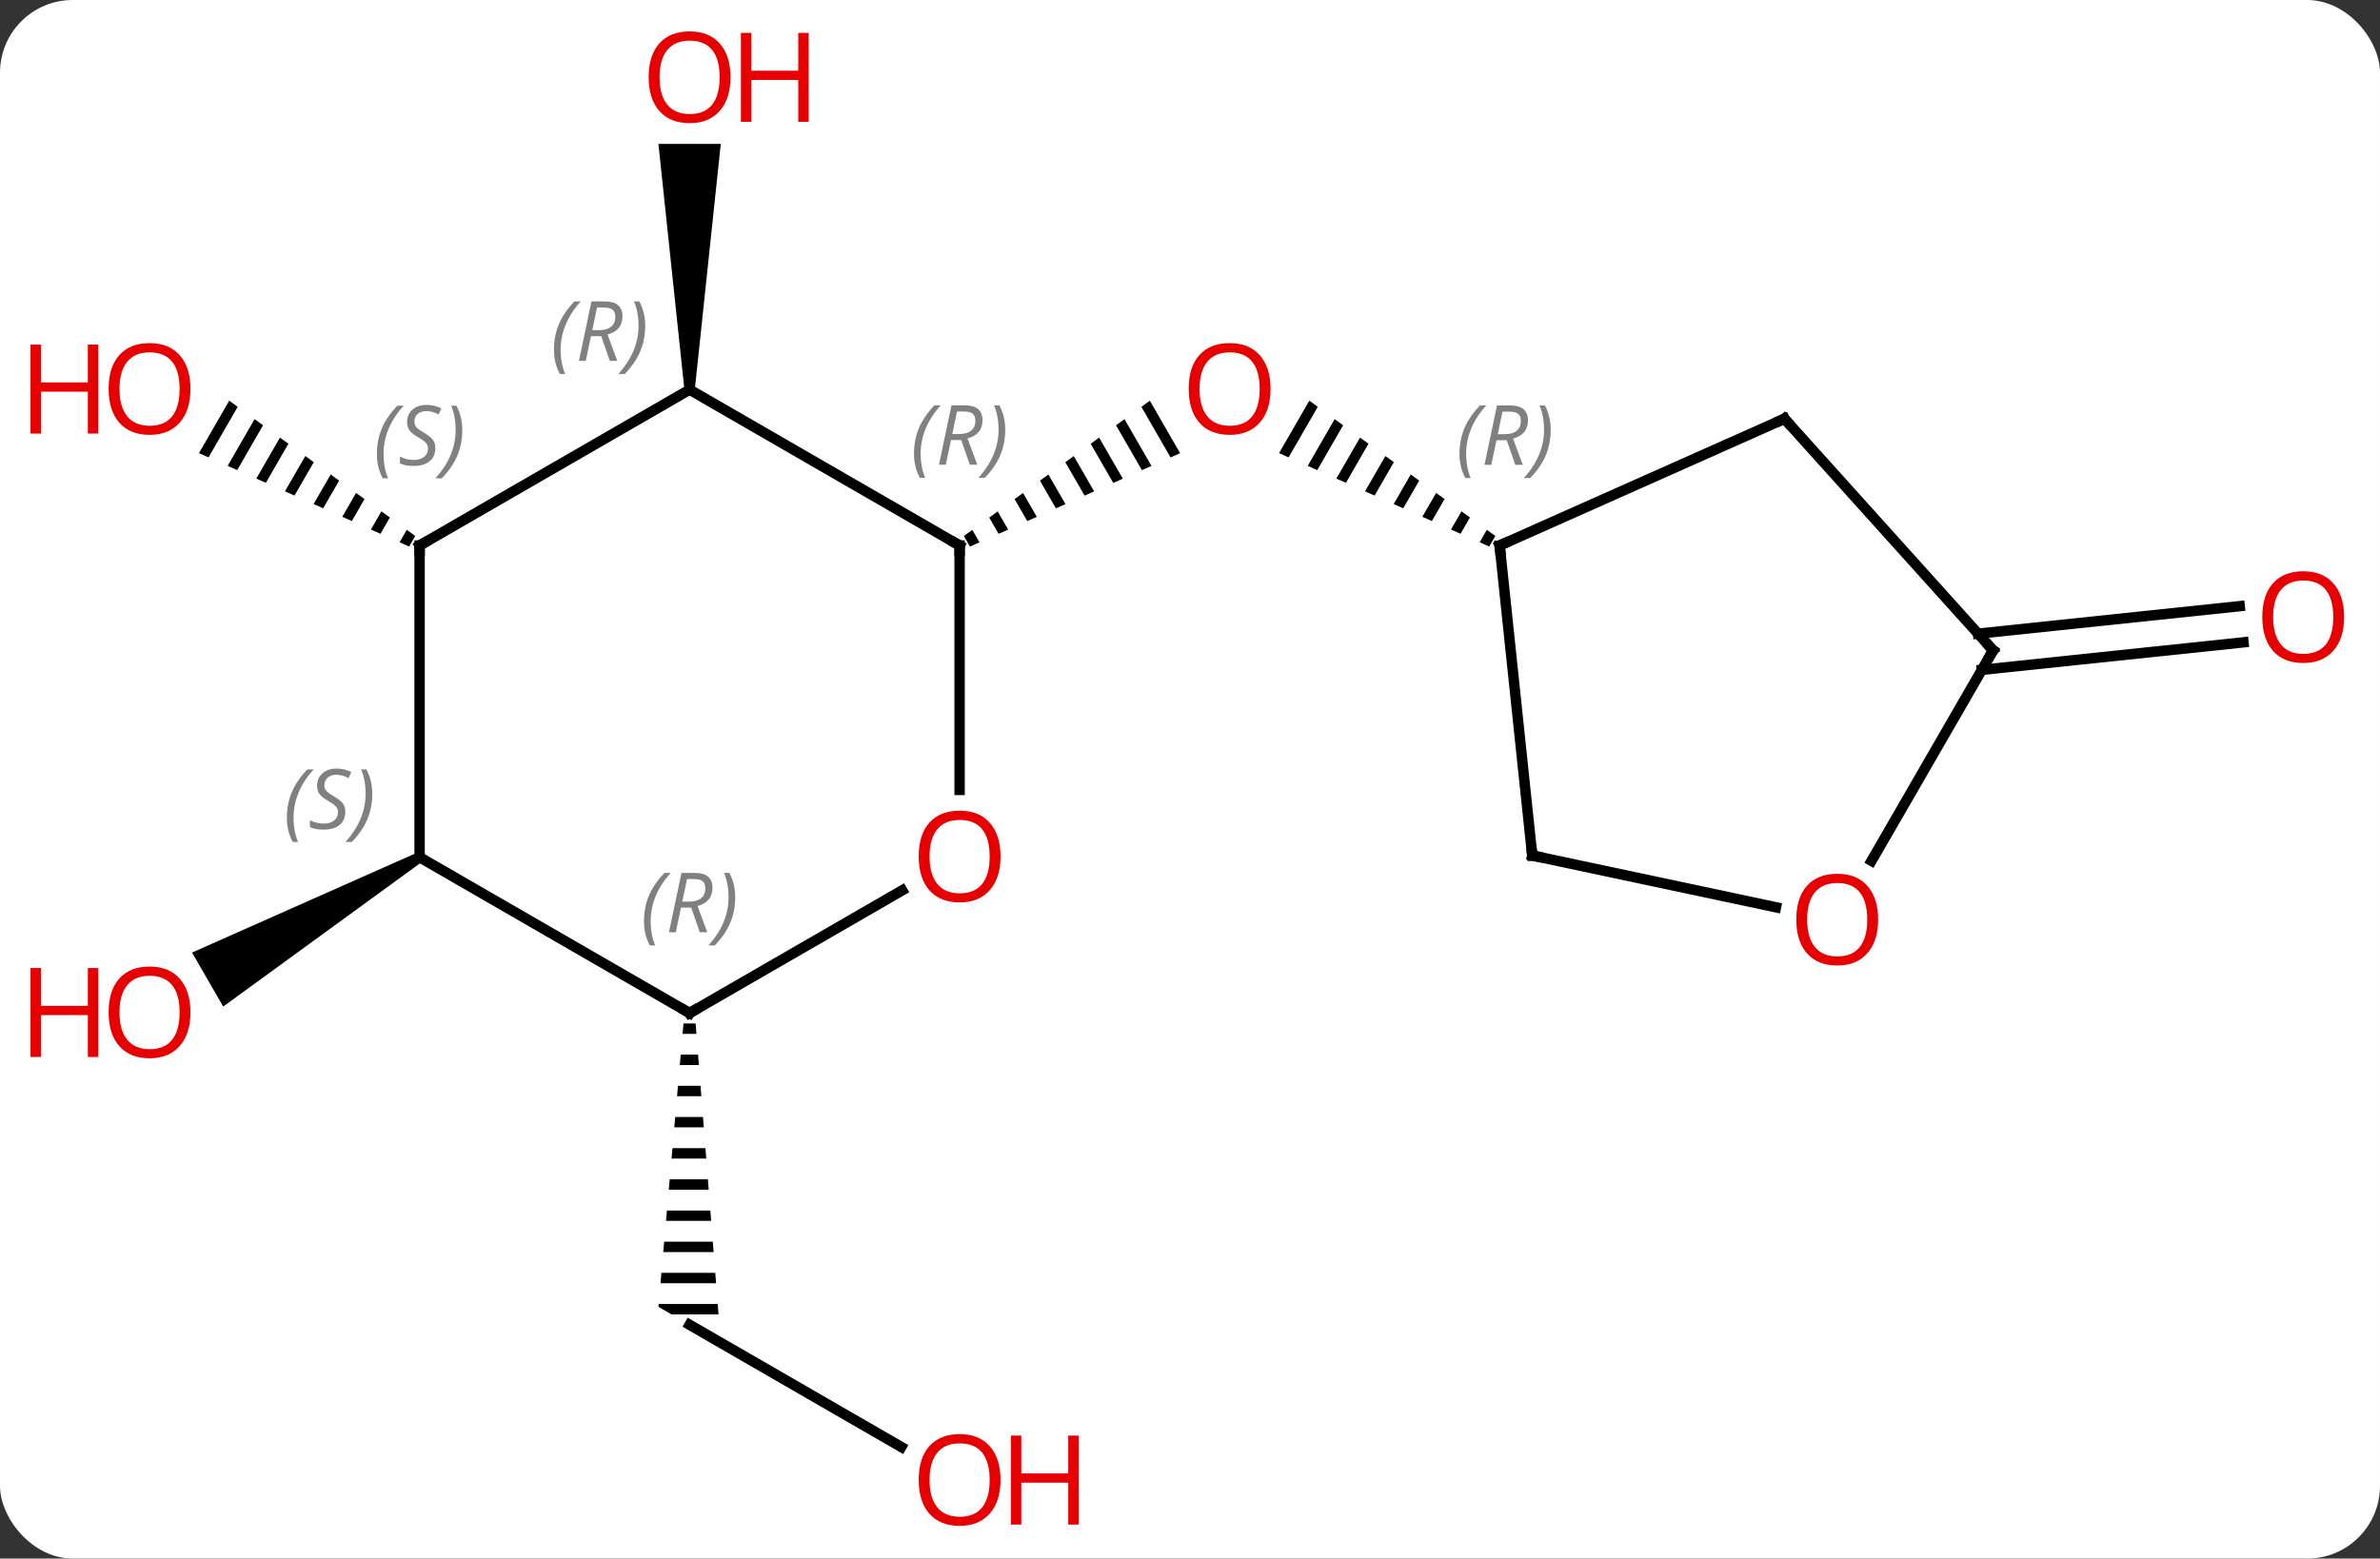 <svg width="229" viewBox="0 0 229 150" style="fill-opacity:1; color-rendering:auto; color-interpolation:auto; text-rendering:auto; stroke:black; stroke-linecap:square; stroke-miterlimit:10; shape-rendering:auto; stroke-opacity:1; fill:black; stroke-dasharray:none; font-weight:normal; stroke-width:1; font-family:'Open Sans'; font-style:normal; stroke-linejoin:miter; font-size:12; stroke-dashoffset:0; image-rendering:auto;" height="150" class="cas-substance-image" xmlns:xlink="http://www.w3.org/1999/xlink" xmlns="http://www.w3.org/2000/svg"><rect x="0" y="0" width="229" height="150" fill="#333333" stroke="none"/><svg class="cas-substance-single-component"><rect y="0" x="0" width="229" stroke="none" ry="7" rx="7" height="150" fill="white" class="cas-substance-group"/><svg y="0" x="0" width="229" viewBox="0 0 229 150" style="fill:black;" height="150" class="cas-substance-single-component-image"><svg><g><g transform="translate(118,75)" style="text-rendering:geometricPrecision; color-rendering:optimizeQuality; color-interpolation:linearRGB; stroke-linecap:butt; image-rendering:optimizeQuality;"><path style="stroke:none;" d="M-7.364 -36.434 L-8.177 -35.843 L-8.177 -35.843 L-5.37 -30.976 L-5.37 -30.976 L-4.451 -31.384 L-4.451 -31.384 L-7.364 -36.434 ZM-9.804 -34.659 L-10.617 -34.067 L-10.617 -34.067 L-8.128 -29.75 L-8.128 -29.75 L-7.209 -30.159 L-7.209 -30.159 L-9.804 -34.659 ZM-12.244 -32.883 L-13.057 -32.291 L-13.057 -32.291 L-10.885 -28.525 L-10.885 -28.525 L-9.966 -28.933 L-12.244 -32.883 ZM-14.684 -31.108 L-15.498 -30.516 L-15.498 -30.516 L-13.643 -27.3 L-12.724 -27.708 L-12.724 -27.708 L-14.684 -31.108 ZM-17.124 -29.332 L-17.938 -28.74 L-17.938 -28.74 L-16.4 -26.074 L-16.4 -26.074 L-15.481 -26.483 L-15.481 -26.483 L-17.124 -29.332 ZM-19.564 -27.556 L-20.378 -26.964 L-19.158 -24.849 L-19.158 -24.849 L-18.239 -25.257 L-19.564 -27.556 ZM-22.005 -25.781 L-22.818 -25.189 L-22.818 -25.189 L-21.915 -23.623 L-21.915 -23.623 L-20.996 -24.032 L-22.005 -25.781 ZM-24.445 -24.005 L-25.258 -23.413 L-24.673 -22.398 L-24.673 -22.398 L-23.754 -22.807 L-23.754 -22.807 L-24.445 -24.005 Z"/><path style="stroke:none;" d="M7.98 -36.438 L5.069 -31.39 L5.069 -31.39 L5.988 -30.981 L5.988 -30.981 L8.793 -35.846 L8.793 -35.846 L7.98 -36.438 ZM10.42 -34.663 L7.826 -30.164 L7.826 -30.164 L8.745 -29.756 L8.745 -29.756 L11.234 -34.071 L11.234 -34.071 L10.42 -34.663 ZM12.861 -32.887 L10.584 -28.939 L10.584 -28.939 L11.503 -28.53 L13.674 -32.296 L13.674 -32.296 L12.861 -32.887 ZM15.301 -31.112 L13.341 -27.713 L13.341 -27.713 L14.26 -27.305 L14.26 -27.305 L16.114 -30.52 L16.114 -30.52 L15.301 -31.112 ZM17.741 -29.337 L16.098 -26.488 L17.017 -26.079 L18.555 -28.745 L18.555 -28.745 L17.741 -29.337 ZM20.182 -27.562 L18.856 -25.262 L18.856 -25.262 L19.775 -24.854 L19.775 -24.854 L20.995 -26.97 L20.182 -27.562 ZM22.622 -25.787 L21.613 -24.037 L21.613 -24.037 L22.532 -23.628 L22.532 -23.628 L23.436 -25.195 L23.436 -25.195 L22.622 -25.787 ZM25.062 -24.012 L24.37 -22.811 L24.37 -22.811 L25.289 -22.403 L25.289 -22.403 L25.876 -23.42 L25.062 -24.012 Z"/><path style="stroke:none;" d="M-51.148 -37.5 L-52.148 -37.5 L-54.648 -61.148 L-48.648 -61.148 Z"/><line y2="64.259" y1="52.5" x2="-31.282" x1="-51.648" style="fill:none;"/><path style="stroke:none;" d="M-52.236 23.5 L-52.325 24.5 L-50.99 24.5 L-51.069 23.5 ZM-52.502 26.5 L-52.59 27.5 L-50.754 27.5 L-50.833 26.5 ZM-52.767 29.5 L-52.855 30.5 L-50.518 30.5 L-50.596 29.5 ZM-53.032 32.5 L-53.121 33.5 L-50.281 33.5 L-50.36 32.5 ZM-53.298 35.5 L-53.386 36.5 L-50.045 36.5 L-50.124 35.5 ZM-53.563 38.5 L-53.651 39.5 L-49.809 39.5 L-49.888 38.5 ZM-53.828 41.5 L-53.917 42.5 L-49.572 42.5 L-49.651 41.5 ZM-54.094 44.5 L-54.182 45.5 L-49.336 45.5 L-49.415 44.5 ZM-54.359 47.5 L-54.447 48.5 L-49.1 48.5 L-49.178 47.5 ZM-54.624 50.5 L-54.648 50.768 L-53.38 51.5 L-48.863 51.5 L-48.942 50.5 Z"/><path style="stroke:none;" d="M-95.943 -36.438 L-98.854 -31.39 L-97.935 -30.981 L-97.935 -30.981 L-95.129 -35.846 L-95.943 -36.438 ZM-93.503 -34.663 L-96.097 -30.164 L-95.178 -29.756 L-95.178 -29.756 L-92.689 -34.071 L-92.689 -34.071 L-93.503 -34.663 ZM-91.062 -32.887 L-93.339 -28.939 L-93.339 -28.939 L-92.42 -28.53 L-90.249 -32.296 L-91.062 -32.887 ZM-88.622 -31.112 L-90.582 -27.713 L-89.663 -27.305 L-87.808 -30.52 L-87.808 -30.52 L-88.622 -31.112 ZM-86.182 -29.337 L-87.825 -26.488 L-86.906 -26.079 L-85.368 -28.745 L-86.182 -29.337 ZM-83.741 -27.562 L-85.067 -25.262 L-84.148 -24.854 L-84.148 -24.854 L-82.928 -26.97 L-83.741 -27.562 ZM-81.301 -25.787 L-82.31 -24.037 L-81.391 -23.628 L-81.391 -23.628 L-80.487 -25.195 L-81.301 -25.787 ZM-78.861 -24.012 L-79.553 -22.811 L-78.634 -22.403 L-78.047 -23.42 L-78.047 -23.42 L-78.861 -24.012 Z"/><path style="stroke:none;" d="M-77.878 7.067 L-77.378 7.933 L-96.523 21.872 L-99.523 16.676 Z"/><line y2="-14.016" y1="-16.661" x2="72.326" x1="97.502" style="fill:none;"/><line y2="-10.535" y1="-13.18" x2="72.691" x1="97.867" style="fill:none;"/><line y2="1.023" y1="-22.5" x2="-25.668" x1="-25.668" style="fill:none;"/><line y2="-37.5" y1="-22.5" x2="-51.648" x1="-25.668" style="fill:none;"/><line y2="22.5" y1="10.689" x2="-51.648" x1="-31.191" style="fill:none;"/><line y2="-22.5" y1="-37.5" x2="-77.628" x1="-51.648" style="fill:none;"/><line y2="7.5" y1="22.5" x2="-77.628" x1="-51.648" style="fill:none;"/><line y2="7.5" y1="-22.5" x2="-77.628" x1="-77.628" style="fill:none;"/><line y2="-34.701" y1="-22.5" x2="53.7" x1="26.295" style="fill:none;"/><line y2="7.335" y1="-22.5" x2="29.43" x1="26.295" style="fill:none;"/><line y2="-12.408" y1="-34.701" x2="73.773" x1="53.7" style="fill:none;"/><line y2="12.319" y1="7.335" x2="52.879" x1="29.43" style="fill:none;"/><line y2="7.85" y1="-12.408" x2="62.077" x1="73.773" style="fill:none;"/></g><g transform="translate(118,75)" style="fill:rgb(230,0,0); text-rendering:geometricPrecision; color-rendering:optimizeQuality; image-rendering:optimizeQuality; font-family:'Open Sans'; stroke:rgb(230,0,0); color-interpolation:linearRGB;"><path style="stroke:none;" d="M4.25 -37.57 Q4.25 -35.508 3.21 -34.328 Q2.171 -33.148 0.328 -33.148 Q-1.563 -33.148 -2.594 -34.312 Q-3.626 -35.477 -3.626 -37.586 Q-3.626 -39.68 -2.594 -40.828 Q-1.563 -41.977 0.328 -41.977 Q2.187 -41.977 3.218 -40.805 Q4.25 -39.633 4.25 -37.57 ZM-2.579 -37.57 Q-2.579 -35.836 -1.836 -34.93 Q-1.094 -34.023 0.328 -34.023 Q1.75 -34.023 2.476 -34.922 Q3.203 -35.82 3.203 -37.57 Q3.203 -39.305 2.476 -40.195 Q1.75 -41.086 0.328 -41.086 Q-1.094 -41.086 -1.836 -40.188 Q-2.579 -39.289 -2.579 -37.57 Z"/><path style="stroke:none;" d="M-47.711 -67.57 Q-47.711 -65.508 -48.75 -64.328 Q-49.789 -63.148 -51.632 -63.148 Q-53.523 -63.148 -54.554 -64.312 Q-55.586 -65.477 -55.586 -67.586 Q-55.586 -69.68 -54.554 -70.828 Q-53.523 -71.977 -51.632 -71.977 Q-49.773 -71.977 -48.742 -70.805 Q-47.711 -69.633 -47.711 -67.57 ZM-54.539 -67.57 Q-54.539 -65.836 -53.796 -64.93 Q-53.054 -64.023 -51.632 -64.023 Q-50.211 -64.023 -49.484 -64.922 Q-48.757 -65.82 -48.757 -67.57 Q-48.757 -69.305 -49.484 -70.195 Q-50.211 -71.086 -51.632 -71.086 Q-53.054 -71.086 -53.796 -70.188 Q-54.539 -69.289 -54.539 -67.57 Z"/><path style="stroke:none;" d="M-40.195 -63.273 L-41.195 -63.273 L-41.195 -67.305 L-45.711 -67.305 L-45.711 -63.273 L-46.711 -63.273 L-46.711 -71.836 L-45.711 -71.836 L-45.711 -68.195 L-41.195 -68.195 L-41.195 -71.836 L-40.195 -71.836 L-40.195 -63.273 Z"/><path style="stroke:none;" d="M-21.73 67.43 Q-21.73 69.492 -22.77 70.672 Q-23.809 71.852 -25.652 71.852 Q-27.543 71.852 -28.574 70.688 Q-29.605 69.523 -29.605 67.414 Q-29.605 65.32 -28.574 64.172 Q-27.543 63.023 -25.652 63.023 Q-23.793 63.023 -22.762 64.195 Q-21.73 65.367 -21.73 67.43 ZM-28.559 67.43 Q-28.559 69.164 -27.816 70.07 Q-27.074 70.977 -25.652 70.977 Q-24.23 70.977 -23.504 70.078 Q-22.777 69.18 -22.777 67.43 Q-22.777 65.695 -23.504 64.805 Q-24.23 63.914 -25.652 63.914 Q-27.074 63.914 -27.816 64.812 Q-28.559 65.711 -28.559 67.43 Z"/><path style="stroke:none;" d="M-14.215 71.727 L-15.215 71.727 L-15.215 67.695 L-19.73 67.695 L-19.73 71.727 L-20.73 71.727 L-20.73 63.164 L-19.73 63.164 L-19.73 66.805 L-15.215 66.805 L-15.215 63.164 L-14.215 63.164 L-14.215 71.727 Z"/><path style="stroke:none;" d="M-99.674 -37.57 Q-99.674 -35.508 -100.713 -34.328 Q-101.752 -33.148 -103.595 -33.148 Q-105.486 -33.148 -106.517 -34.312 Q-107.549 -35.477 -107.549 -37.586 Q-107.549 -39.68 -106.517 -40.828 Q-105.486 -41.977 -103.595 -41.977 Q-101.736 -41.977 -100.705 -40.805 Q-99.674 -39.633 -99.674 -37.57 ZM-106.502 -37.57 Q-106.502 -35.836 -105.759 -34.93 Q-105.017 -34.023 -103.595 -34.023 Q-102.174 -34.023 -101.447 -34.922 Q-100.72 -35.82 -100.72 -37.57 Q-100.72 -39.305 -101.447 -40.195 Q-102.174 -41.086 -103.595 -41.086 Q-105.017 -41.086 -105.759 -40.188 Q-106.502 -39.289 -106.502 -37.57 Z"/><path style="stroke:none;" d="M-108.549 -33.273 L-109.549 -33.273 L-109.549 -37.305 L-114.064 -37.305 L-114.064 -33.273 L-115.064 -33.273 L-115.064 -41.836 L-114.064 -41.836 L-114.064 -38.195 L-109.549 -38.195 L-109.549 -41.836 L-108.549 -41.836 L-108.549 -33.273 Z"/><path style="stroke:none;" d="M-99.674 22.43 Q-99.674 24.492 -100.713 25.672 Q-101.752 26.852 -103.595 26.852 Q-105.486 26.852 -106.517 25.688 Q-107.549 24.523 -107.549 22.414 Q-107.549 20.32 -106.517 19.172 Q-105.486 18.023 -103.595 18.023 Q-101.736 18.023 -100.705 19.195 Q-99.674 20.367 -99.674 22.43 ZM-106.502 22.43 Q-106.502 24.164 -105.759 25.07 Q-105.017 25.977 -103.595 25.977 Q-102.174 25.977 -101.447 25.078 Q-100.72 24.18 -100.72 22.43 Q-100.72 20.695 -101.447 19.805 Q-102.174 18.914 -103.595 18.914 Q-105.017 18.914 -105.759 19.812 Q-106.502 20.711 -106.502 22.43 Z"/><path style="stroke:none;" d="M-108.549 26.727 L-109.549 26.727 L-109.549 22.695 L-114.064 22.695 L-114.064 26.727 L-115.064 26.727 L-115.064 18.164 L-114.064 18.164 L-114.064 21.805 L-109.549 21.805 L-109.549 18.164 L-108.549 18.164 L-108.549 26.727 Z"/><path style="stroke:none;" d="M107.549 -15.613 Q107.549 -13.551 106.509 -12.371 Q105.47 -11.191 103.627 -11.191 Q101.736 -11.191 100.705 -12.355 Q99.674 -13.52 99.674 -15.629 Q99.674 -17.723 100.705 -18.871 Q101.736 -20.02 103.627 -20.02 Q105.486 -20.02 106.517 -18.848 Q107.549 -17.676 107.549 -15.613 ZM100.72 -15.613 Q100.72 -13.879 101.463 -12.973 Q102.205 -12.066 103.627 -12.066 Q105.049 -12.066 105.775 -12.965 Q106.502 -13.863 106.502 -15.613 Q106.502 -17.348 105.775 -18.238 Q105.049 -19.129 103.627 -19.129 Q102.205 -19.129 101.463 -18.23 Q100.72 -17.332 100.72 -15.613 Z"/></g><g transform="translate(118,75)" style="stroke-linecap:butt; text-rendering:geometricPrecision; color-rendering:optimizeQuality; image-rendering:optimizeQuality; font-family:'Open Sans'; color-interpolation:linearRGB; stroke-miterlimit:5;"><path style="fill:none;" d="M-25.668 -22 L-25.668 -22.5 L-26.101 -22.75"/></g><g transform="translate(118,75)" style="stroke-linecap:butt; font-size:8.4px; fill:gray; text-rendering:geometricPrecision; image-rendering:optimizeQuality; color-rendering:optimizeQuality; font-family:'Open Sans'; font-style:italic; stroke:gray; color-interpolation:linearRGB; stroke-miterlimit:5;"><path style="stroke:none;" d="M-30.057 -31.336 Q-30.057 -32.664 -29.588 -33.789 Q-29.119 -34.914 -28.088 -35.992 L-27.479 -35.992 Q-28.447 -34.93 -28.932 -33.758 Q-29.416 -32.586 -29.416 -31.352 Q-29.416 -30.023 -28.979 -29.008 L-29.494 -29.008 Q-30.057 -30.039 -30.057 -31.336 ZM-26.497 -32.648 L-26.997 -30.273 L-27.653 -30.273 L-26.45 -35.992 L-25.2 -35.992 Q-23.465 -35.992 -23.465 -34.555 Q-23.465 -33.195 -24.903 -32.805 L-23.965 -30.273 L-24.684 -30.273 L-25.512 -32.648 L-26.497 -32.648 ZM-25.919 -35.398 Q-26.309 -33.477 -26.372 -33.227 L-25.715 -33.227 Q-24.965 -33.227 -24.559 -33.555 Q-24.153 -33.883 -24.153 -34.508 Q-24.153 -34.977 -24.411 -35.188 Q-24.669 -35.398 -25.262 -35.398 L-25.919 -35.398 ZM-21.279 -33.648 Q-21.279 -32.32 -21.756 -31.188 Q-22.233 -30.055 -23.248 -29.008 L-23.858 -29.008 Q-21.92 -31.164 -21.92 -33.648 Q-21.92 -34.977 -22.358 -35.992 L-21.842 -35.992 Q-21.279 -34.93 -21.279 -33.648 Z"/></g><g transform="translate(118,75)" style="stroke-linecap:butt; fill:rgb(230,0,0); text-rendering:geometricPrecision; color-rendering:optimizeQuality; image-rendering:optimizeQuality; font-family:'Open Sans'; stroke:rgb(230,0,0); color-interpolation:linearRGB; stroke-miterlimit:5;"><path style="stroke:none;" d="M-21.73 7.43 Q-21.73 9.492 -22.77 10.672 Q-23.809 11.852 -25.652 11.852 Q-27.543 11.852 -28.574 10.688 Q-29.605 9.523 -29.605 7.414 Q-29.605 5.32 -28.574 4.172 Q-27.543 3.023 -25.652 3.023 Q-23.793 3.023 -22.762 4.195 Q-21.73 5.367 -21.73 7.43 ZM-28.559 7.43 Q-28.559 9.164 -27.816 10.07 Q-27.074 10.977 -25.652 10.977 Q-24.23 10.977 -23.504 10.078 Q-22.777 9.18 -22.777 7.43 Q-22.777 5.695 -23.504 4.805 Q-24.23 3.914 -25.652 3.914 Q-27.074 3.914 -27.816 4.812 Q-28.559 5.711 -28.559 7.43 Z"/></g><g transform="translate(118,75)" style="stroke-linecap:butt; font-size:8.4px; fill:gray; text-rendering:geometricPrecision; image-rendering:optimizeQuality; color-rendering:optimizeQuality; font-family:'Open Sans'; font-style:italic; stroke:gray; color-interpolation:linearRGB; stroke-miterlimit:5;"><path style="stroke:none;" d="M-64.697 -41.336 Q-64.697 -42.664 -64.228 -43.789 Q-63.759 -44.914 -62.728 -45.992 L-62.119 -45.992 Q-63.087 -44.93 -63.572 -43.758 Q-64.056 -42.586 -64.056 -41.352 Q-64.056 -40.023 -63.619 -39.008 L-64.134 -39.008 Q-64.697 -40.039 -64.697 -41.336 ZM-61.137 -42.648 L-61.637 -40.273 L-62.293 -40.273 L-61.09 -45.992 L-59.84 -45.992 Q-58.105 -45.992 -58.105 -44.555 Q-58.105 -43.195 -59.543 -42.805 L-58.605 -40.273 L-59.324 -40.273 L-60.152 -42.648 L-61.137 -42.648 ZM-60.559 -45.398 Q-60.949 -43.477 -61.012 -43.227 L-60.355 -43.227 Q-59.605 -43.227 -59.199 -43.555 Q-58.793 -43.883 -58.793 -44.508 Q-58.793 -44.977 -59.051 -45.188 Q-59.309 -45.398 -59.902 -45.398 L-60.559 -45.398 ZM-55.92 -43.648 Q-55.92 -42.32 -56.396 -41.188 Q-56.873 -40.055 -57.888 -39.008 L-58.498 -39.008 Q-56.56 -41.164 -56.56 -43.648 Q-56.56 -44.977 -56.998 -45.992 L-56.482 -45.992 Q-55.92 -44.93 -55.92 -43.648 Z"/><path style="fill:none; stroke:black;" d="M-51.215 22.25 L-51.648 22.5 L-52.081 22.25"/><path style="stroke:none;" d="M-56.037 13.664 Q-56.037 12.336 -55.568 11.211 Q-55.099 10.086 -54.068 9.008 L-53.459 9.008 Q-54.427 10.07 -54.912 11.242 Q-55.396 12.414 -55.396 13.648 Q-55.396 14.977 -54.959 15.992 L-55.474 15.992 Q-56.037 14.961 -56.037 13.664 ZM-52.477 12.352 L-52.977 14.727 L-53.633 14.727 L-52.43 9.008 L-51.18 9.008 Q-49.445 9.008 -49.445 10.445 Q-49.445 11.805 -50.883 12.195 L-49.945 14.727 L-50.664 14.727 L-51.492 12.352 L-52.477 12.352 ZM-51.898 9.602 Q-52.289 11.523 -52.352 11.773 L-51.695 11.773 Q-50.945 11.773 -50.539 11.445 Q-50.133 11.117 -50.133 10.492 Q-50.133 10.023 -50.391 9.812 Q-50.648 9.602 -51.242 9.602 L-51.898 9.602 ZM-47.259 11.352 Q-47.259 12.68 -47.736 13.812 Q-48.212 14.945 -49.228 15.992 L-49.837 15.992 Q-47.9 13.836 -47.9 11.352 Q-47.9 10.023 -48.337 9.008 L-47.822 9.008 Q-47.259 10.07 -47.259 11.352 Z"/><path style="fill:none; stroke:black;" d="M-77.195 -22.75 L-77.628 -22.5 L-77.628 -22"/><path style="stroke:none;" d="M-81.737 -31.297 Q-81.737 -32.625 -81.268 -33.75 Q-80.799 -34.875 -79.768 -35.953 L-79.159 -35.953 Q-80.127 -34.891 -80.612 -33.719 Q-81.096 -32.547 -81.096 -31.312 Q-81.096 -29.984 -80.659 -28.969 L-81.174 -28.969 Q-81.737 -30 -81.737 -31.297 ZM-76.114 -31.891 Q-76.114 -31.062 -76.661 -30.609 Q-77.208 -30.156 -78.208 -30.156 Q-78.614 -30.156 -78.927 -30.211 Q-79.239 -30.266 -79.52 -30.406 L-79.52 -31.062 Q-78.895 -30.734 -78.192 -30.734 Q-77.567 -30.734 -77.192 -31.031 Q-76.817 -31.328 -76.817 -31.844 Q-76.817 -32.156 -77.02 -32.383 Q-77.224 -32.609 -77.786 -32.938 Q-78.38 -33.266 -78.606 -33.594 Q-78.833 -33.922 -78.833 -34.375 Q-78.833 -35.109 -78.317 -35.57 Q-77.802 -36.031 -76.958 -36.031 Q-76.583 -36.031 -76.247 -35.953 Q-75.911 -35.875 -75.536 -35.703 L-75.802 -35.109 Q-76.052 -35.266 -76.372 -35.352 Q-76.692 -35.438 -76.958 -35.438 Q-77.489 -35.438 -77.809 -35.164 Q-78.13 -34.891 -78.13 -34.422 Q-78.13 -34.219 -78.059 -34.07 Q-77.989 -33.922 -77.849 -33.789 Q-77.708 -33.656 -77.286 -33.406 Q-76.724 -33.062 -76.52 -32.867 Q-76.317 -32.672 -76.216 -32.438 Q-76.114 -32.203 -76.114 -31.891 ZM-73.52 -33.609 Q-73.52 -32.281 -73.996 -31.148 Q-74.473 -30.016 -75.489 -28.969 L-76.098 -28.969 Q-74.16 -31.125 -74.16 -33.609 Q-74.16 -34.938 -74.598 -35.953 L-74.082 -35.953 Q-73.52 -34.891 -73.52 -33.609 Z"/><path style="stroke:none;" d="M-90.397 3.703 Q-90.397 2.375 -89.928 1.25 Q-89.459 0.125 -88.428 -0.953 L-87.819 -0.953 Q-88.787 0.11 -89.272 1.281 Q-89.756 2.453 -89.756 3.688 Q-89.756 5.016 -89.319 6.031 L-89.834 6.031 Q-90.397 5 -90.397 3.703 ZM-84.774 3.11 Q-84.774 3.938 -85.321 4.391 Q-85.868 4.844 -86.868 4.844 Q-87.274 4.844 -87.587 4.789 Q-87.899 4.734 -88.18 4.594 L-88.18 3.938 Q-87.555 4.266 -86.852 4.266 Q-86.227 4.266 -85.852 3.969 Q-85.477 3.672 -85.477 3.156 Q-85.477 2.844 -85.68 2.617 Q-85.884 2.391 -86.446 2.063 Q-87.04 1.734 -87.266 1.406 Q-87.493 1.078 -87.493 0.625 Q-87.493 -0.109 -86.977 -0.57 Q-86.462 -1.031 -85.618 -1.031 Q-85.243 -1.031 -84.907 -0.953 Q-84.571 -0.875 -84.196 -0.703 L-84.462 -0.109 Q-84.712 -0.266 -85.032 -0.351 Q-85.352 -0.437 -85.618 -0.437 Q-86.149 -0.437 -86.47 -0.164 Q-86.79 0.11 -86.79 0.578 Q-86.79 0.781 -86.72 0.93 Q-86.649 1.078 -86.509 1.211 Q-86.368 1.344 -85.946 1.594 Q-85.384 1.938 -85.18 2.133 Q-84.977 2.328 -84.876 2.563 Q-84.774 2.797 -84.774 3.11 ZM-82.18 1.391 Q-82.18 2.719 -82.656 3.852 Q-83.133 4.984 -84.148 6.031 L-84.758 6.031 Q-82.82 3.875 -82.82 1.391 Q-82.82 0.063 -83.258 -0.953 L-82.742 -0.953 Q-82.18 0.11 -82.18 1.391 Z"/><path style="fill:none; stroke:black;" d="M26.752 -22.703 L26.295 -22.5 L26.347 -22.003"/><path style="stroke:none;" d="M22.43 -31.322 Q22.43 -32.65 22.898 -33.775 Q23.367 -34.9 24.398 -35.978 L25.008 -35.978 Q24.039 -34.916 23.555 -33.744 Q23.07 -32.572 23.07 -31.338 Q23.07 -30.01 23.508 -28.994 L22.992 -28.994 Q22.43 -30.025 22.43 -31.322 ZM25.99 -32.635 L25.49 -30.26 L24.833 -30.26 L26.037 -35.978 L27.287 -35.978 Q29.021 -35.978 29.021 -34.541 Q29.021 -33.182 27.583 -32.791 L28.521 -30.26 L27.802 -30.26 L26.974 -32.635 L25.99 -32.635 ZM26.568 -35.385 Q26.177 -33.463 26.115 -33.213 L26.771 -33.213 Q27.521 -33.213 27.927 -33.541 Q28.333 -33.869 28.333 -34.494 Q28.333 -34.963 28.076 -35.174 Q27.818 -35.385 27.224 -35.385 L26.568 -35.385 ZM31.207 -33.635 Q31.207 -32.307 30.73 -31.174 Q30.254 -30.041 29.238 -28.994 L28.629 -28.994 Q30.566 -31.15 30.566 -33.635 Q30.566 -34.963 30.129 -35.978 L30.644 -35.978 Q31.207 -34.916 31.207 -33.635 Z"/><path style="fill:none; stroke:black;" d="M53.243 -34.498 L53.7 -34.701 L54.035 -34.329"/><path style="fill:none; stroke:black;" d="M29.378 6.838 L29.43 7.335 L29.919 7.439"/><path style="fill:none; stroke:black;" d="M73.438 -12.78 L73.773 -12.408 L73.523 -11.975"/></g><g transform="translate(118,75)" style="stroke-linecap:butt; fill:rgb(230,0,0); text-rendering:geometricPrecision; color-rendering:optimizeQuality; image-rendering:optimizeQuality; font-family:'Open Sans'; stroke:rgb(230,0,0); color-interpolation:linearRGB; stroke-miterlimit:5;"><path style="stroke:none;" d="M62.711 13.502 Q62.711 15.564 61.671 16.744 Q60.632 17.924 58.789 17.924 Q56.898 17.924 55.867 16.759 Q54.836 15.595 54.836 13.486 Q54.836 11.392 55.867 10.244 Q56.898 9.095 58.789 9.095 Q60.648 9.095 61.679 10.267 Q62.711 11.439 62.711 13.502 ZM55.882 13.502 Q55.882 15.236 56.625 16.142 Q57.367 17.049 58.789 17.049 Q60.211 17.049 60.937 16.15 Q61.664 15.252 61.664 13.502 Q61.664 11.767 60.937 10.877 Q60.211 9.986 58.789 9.986 Q57.367 9.986 56.625 10.884 Q55.882 11.783 55.882 13.502 Z"/></g></g></svg></svg></svg></svg>
